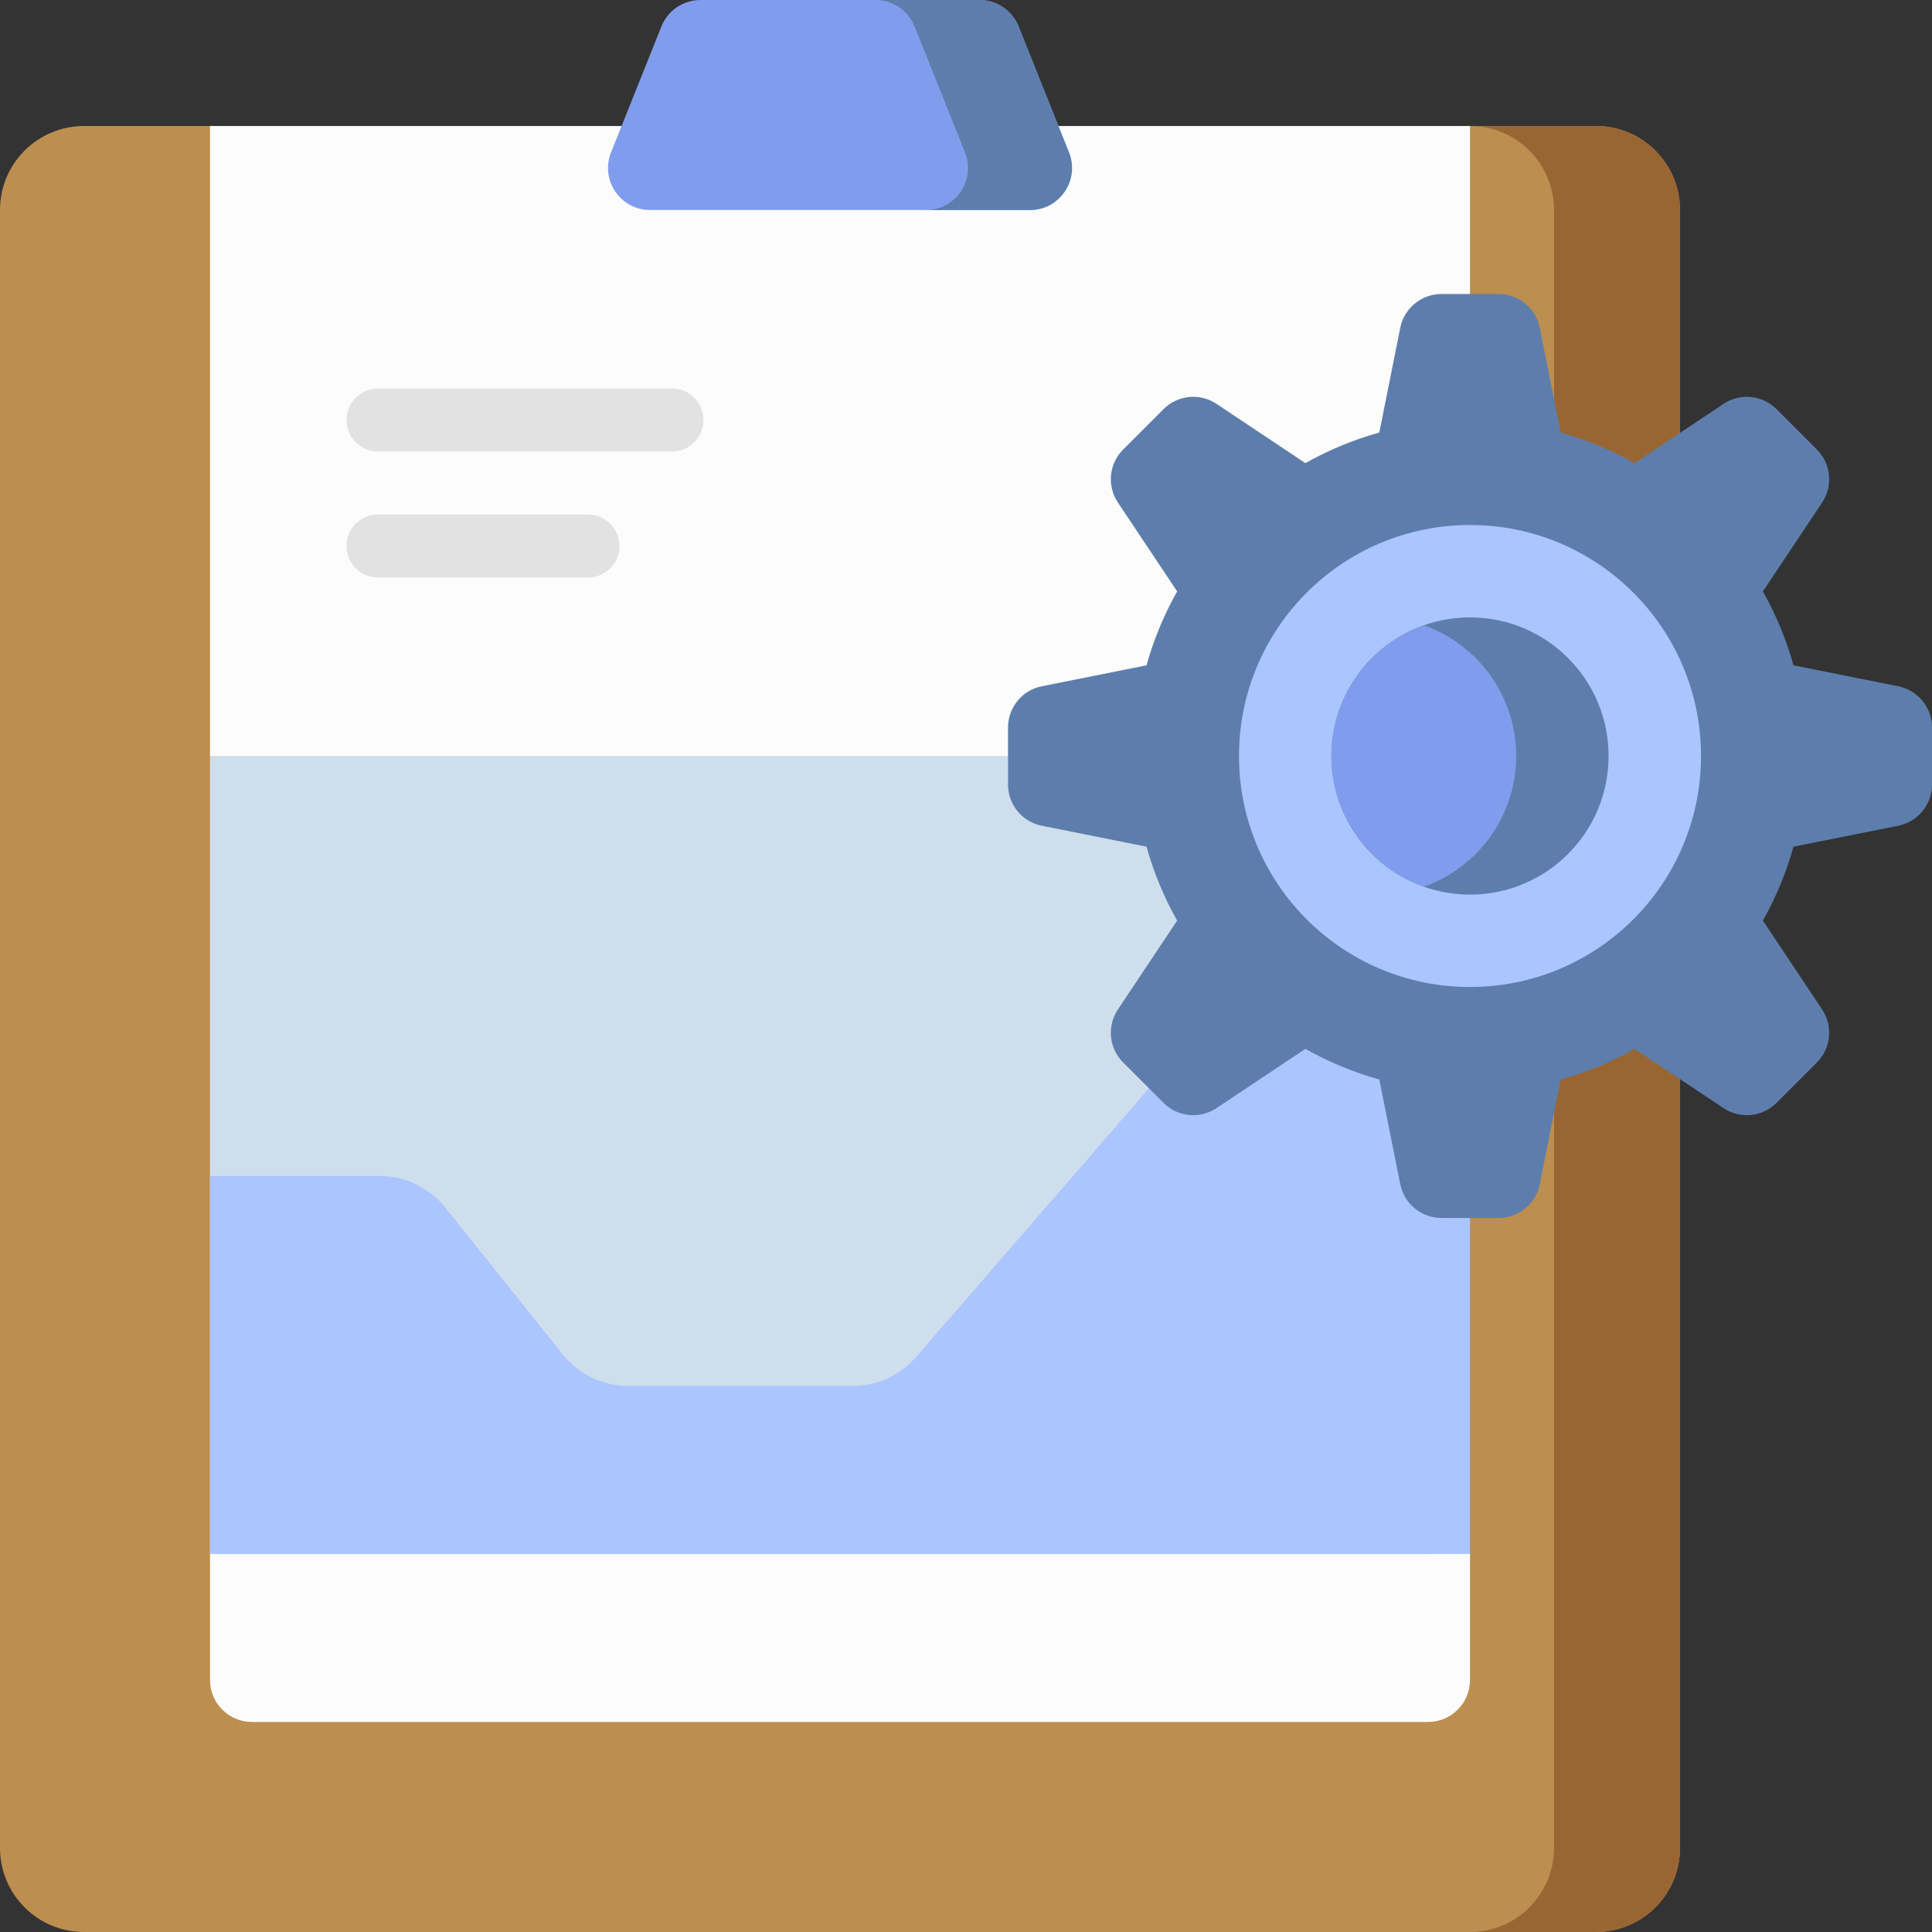 <?xml version="1.0" encoding="iso-8859-1"?>
<!-- Generator: Adobe Illustrator 19.0.0, SVG Export Plug-In . SVG Version: 6.00 Build 0)  -->
<svg xmlns="http://www.w3.org/2000/svg" xmlns:xlink="http://www.w3.org/1999/xlink" version="1.1" id="Layer_1" x="0px" y="0px" viewBox="0 0 512 512" style="enable-background:new 0 0 512 512;" xml:space="preserve">
<rect x="0" y="0" width="512" height="512" fill="#333333" stroke="none"/>
<path style="fill:#BC8E50;" d="M445.217,55.652v434.087c0,12.295-9.966,22.261-22.261,22.261H22.261C9.966,512,0,502.034,0,489.739  V55.652c0-12.295,9.966-22.261,22.261-22.261h33.391c6.147,0,11.13,4.983,11.13,11.13v22.261h311.652V44.522  c0-6.147,4.983-11.13,11.13-11.13h33.391C435.251,33.391,445.217,43.357,445.217,55.652z"/>
<path style="fill:#996633;" d="M445.217,55.652v434.087c0,12.295-9.966,22.261-22.261,22.261h-33.391  c12.295,0,22.261-9.966,22.261-22.261V55.652c0-12.295-9.966-22.261-22.261-22.261h33.391  C435.251,33.391,445.217,43.357,445.217,55.652z"/>
<path style="fill:#FCFCFC;" d="M378.435,400.696c6.147,0,11.13,4.983,11.13,11.13v33.391c0,6.147-4.983,11.13-11.13,11.13h-44.522  h-33.391H66.783c-6.147,0-11.13-4.983-11.13-11.13v-33.391c0-6.147,4.983-11.13,11.13-11.13l0,0V211.478l0,0  c-6.147,0-11.13-4.983-11.13-11.13V33.391h77.913h178.087h77.913v166.957c0,6.147-4.983,11.13-11.13,11.13l0,0V400.696  L378.435,400.696z"/>
<path style="fill:#809DED;" d="M272.952,55.652H172.266c-7.875,0-13.259-7.953-10.335-15.264l13.357-33.391  C176.978,2.771,181.071,0,185.622,0h73.972c4.551,0,8.644,2.771,10.335,6.997l13.357,33.391  C286.21,47.699,280.825,55.652,272.952,55.652z"/>
<path style="fill:#5D7EAC;" d="M272.952,55.652h-27.559c7.875,0,13.259-7.953,10.335-15.264L242.371,6.997  C240.679,2.771,236.586,0,232.035,0h27.559c4.551,0,8.644,2.771,10.335,6.997l13.357,33.391  C286.21,47.699,280.825,55.652,272.952,55.652z"/>
<path style="fill:#E2E2E2;" d="M186.435,111.304c0,4.61-3.738,8.348-8.348,8.348h-77.913c-4.61,0-8.348-3.738-8.348-8.348  s3.738-8.348,8.348-8.348h77.913C182.697,102.957,186.435,106.694,186.435,111.304z M155.826,136.348h-55.652  c-4.61,0-8.348,3.738-8.348,8.348c0,4.61,3.738,8.348,8.348,8.348h55.652c4.61,0,8.348-3.738,8.348-8.348  C164.174,140.085,160.436,136.348,155.826,136.348z"/>
<path style="fill:#CEDEEC;" d="M378.435,411.826H55.652V200.348h322.783V411.826z"/>
<path style="fill:#ABC5FF;" d="M389.565,411.826H55.652V311.652h44.952c6.763,0,13.158,3.074,17.382,8.355l31.154,38.943  c4.224,5.28,10.621,8.354,17.382,8.354l59.424,0c6.456,0,12.594-2.803,16.823-7.681l138.039-159.275h8.756V411.826z"/>
<path style="fill:#5D7EAC;" d="M512,192.777v15.142c0,5.306-3.745,9.874-8.948,10.914l-27.754,5.551  c-1.932,6.905-4.67,13.47-8.116,19.588l15.702,23.552c2.943,4.414,2.361,10.292-1.39,14.044l-10.706,10.706  c-3.752,3.752-9.63,4.334-14.044,1.39l-23.552-15.702c-6.118,3.446-12.683,6.184-19.588,8.116l-5.551,27.754  c-1.041,5.202-5.609,8.948-10.915,8.948h-15.142c-5.306,0-9.874-3.745-10.914-8.948l-5.551-27.754  c-6.905-1.932-13.47-4.67-19.588-8.116l-23.552,15.702c-4.414,2.943-10.292,2.361-14.044-1.39l-10.706-10.706  c-3.752-3.752-4.334-9.63-1.39-14.044l15.702-23.552c-3.446-6.118-6.184-12.683-8.116-19.588l-27.754-5.551  c-5.202-1.041-8.948-5.609-8.948-10.914v-15.142c0-5.306,3.745-9.874,8.948-10.914l27.754-5.551  c1.932-6.905,4.67-13.47,8.116-19.588l-15.702-23.552c-2.943-4.414-2.361-10.292,1.39-14.044l10.706-10.706  c3.752-3.752,9.63-4.334,14.044-1.39l23.552,15.702c6.118-3.446,12.683-6.184,19.588-8.116l5.551-27.754  c1.041-5.202,5.609-8.948,10.914-8.948h15.142c5.306,0,9.874,3.745,10.915,8.948l5.551,27.754c6.905,1.932,13.47,4.67,19.588,8.116  l23.552-15.702c4.414-2.943,10.292-2.361,14.044,1.39l10.706,10.706c3.752,3.752,4.334,9.63,1.39,14.044l-15.702,23.552  c3.446,6.118,6.184,12.683,8.116,19.588l27.754,5.551C508.255,182.903,512,187.471,512,192.777z"/>
<path style="fill:#ABC5FF;" d="M450.783,200.348c0,33.81-27.408,61.217-61.217,61.217s-61.217-27.408-61.217-61.217  s27.408-61.217,61.217-61.217S450.783,166.538,450.783,200.348z"/>
<path style="fill:#5D7EAC;" d="M426.296,200.348c0,20.285-16.445,36.73-36.73,36.73c-20.285,0-36.73-16.445-36.73-36.73  s16.445-36.73,36.73-36.73C409.85,163.617,426.296,180.063,426.296,200.348z"/>
<path style="fill:#809DED;" d="M401.809,200.348c0,15.991-10.222,29.589-24.487,34.632c-14.265-5.043-24.487-18.641-24.487-34.632  s10.222-29.589,24.487-34.632C391.586,170.759,401.809,184.357,401.809,200.348z"/>
<g>
</g>
<g>
</g>
<g>
</g>
<g>
</g>
<g>
</g>
<g>
</g>
<g>
</g>
<g>
</g>
<g>
</g>
<g>
</g>
<g>
</g>
<g>
</g>
<g>
</g>
<g>
</g>
<g>
</g>
</svg>
